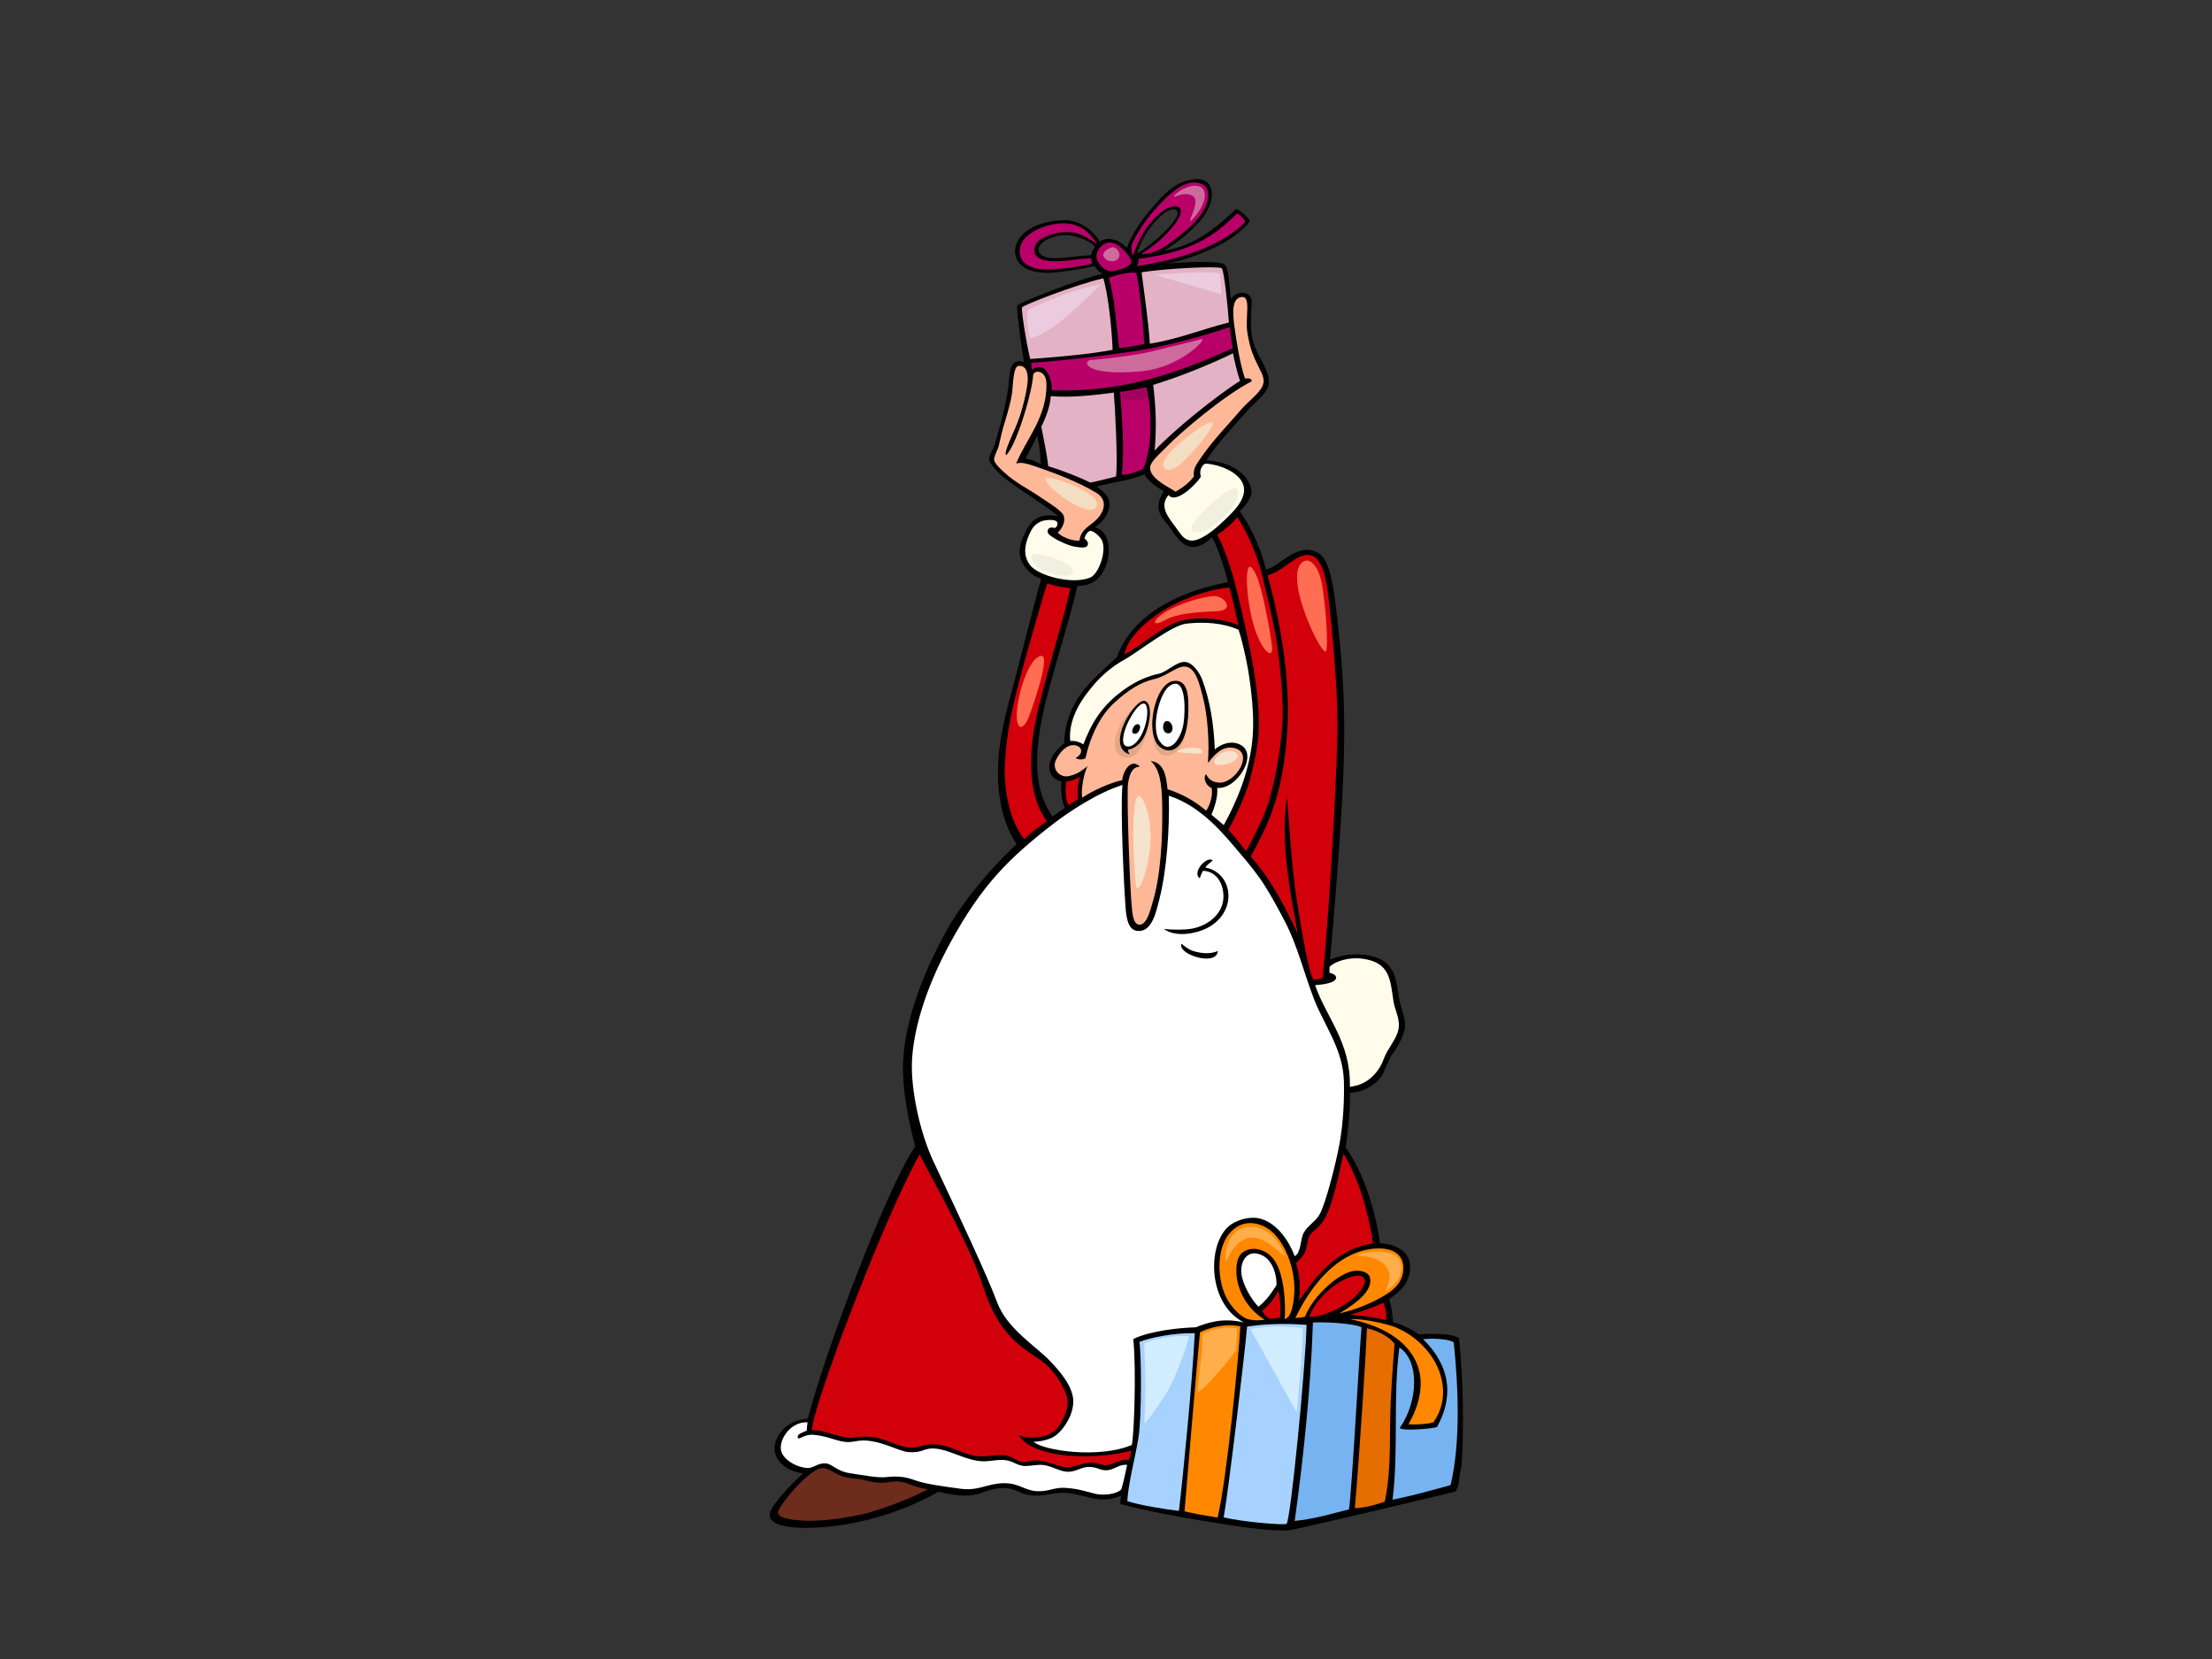 <?xml version="1.0" encoding="utf-8"?>
<!-- Generator: Adobe Illustrator 17.0.0, SVG Export Plug-In . SVG Version: 6.00 Build 0)  -->
<!DOCTYPE svg PUBLIC "-//W3C//DTD SVG 1.1//EN" "http://www.w3.org/Graphics/SVG/1.1/DTD/svg11.dtd">
<svg version="1.1" id="Layer_1" xmlns="http://www.w3.org/2000/svg" xmlns:xlink="http://www.w3.org/1999/xlink" x="0px" y="0px"
	 width="800px" height="600px" viewBox="0 0 800 600" enable-background="new 0 0 800 600" xml:space="preserve">
<rect x="0" y="0" width="800" height="600" fill="#333333" stroke="none"/>
<g>
	<path fill-rule="evenodd" clip-rule="evenodd" d="M527.412,537.197c0.254-1.803,0.508-3.609,0.781-5.409
		c0.041-0.264,0.136-0.495,0.255-0.706c1.204-13.67,0.655-33.949-0.802-47.138c-2.137-1.345-6.903-1.836-14.505-1.365
		c-1.874-1.314-6.235-3.744-9.309-4.359c-0.259-2.791-0.47-5.457-1.471-8.347c4.503-3.095,6.419-5.392,7.342-9.121
		c1.537-6.208-2.605-10.695-10.633-11.132c-1.448-11.285-5.995-25.932-12.435-34.665c0.448-2.653,1.767-12.239,1.613-19.749
		c5.788-0.117,10.684-4.126,11.992-7.059c1.31-2.934,2.334-5.671,3.587-7.335c1.252-1.662,3.249-4.817,4.155-8.411
		c0.78-3.087-0.92-6.643-1.652-9.727c-1.331-5.619-0.83-10.352-4.653-14.066c-4.411-4.281-14.445-4.259-20.652-1.557
		c0.93-9.83,3.548-41.223,4.421-58.626c1.089-21.701,1.39-39.235-2.374-69.461c-0.766-6.164-2.137-16.618-6.168-18.895
		c-7.804-4.409-13.922,4.84-19.083,5.965c-1.092-5.353-4.563-14.356-9.472-21.11c1.747-1.697,4.943-5.115,4.15-8.21
		c-1.476-5.758-7.588-9.68-16.213-10.217c4.421-6.885,12.011-14.662,14.97-18.112c2.959-3.45,7.922-6.45,7.664-10.604
		c-0.257-4.152-3.428-8.028-5.246-12.705c-1.947-5.01-1.065-12.717-0.986-15.587c0.063-2.285-1.13-3.339-2.873-3.568
		c-2.063-0.269-3.63,0.84-4.695,2.224c-0.441-3.636-0.546-11.003-2.244-12.439c-1.697-1.438-13.037-1.052-21.123-0.338
		c8.82-1.562,24.914-7.567,30.197-15.4c-0.339-1.275-3.235-3.701-4.906-4.415c-6.443,6.251-15.131,13.604-26.048,15.067
		c3.722-2.204,7.402-4.911,11.549-9.138c2.758-2.811,6.147-7.172,5.654-12.202c-0.262-2.668-2.315-4.899-6.383-4.445
		c-7.633,0.853-12,6.725-16.129,11.483c-3.596,4.141-6.765,9.5-8.143,13.301c-2.269-2.415-6.561-4.548-9.701-2.246
		c-2.344-3.603-7.104-8.027-13.434-7.748c-6.308,0.278-13.533,2.374-16.317,7.542c-2.574,4.781,0.16,9.273,4.633,10.639
		c5.255,1.605,9.79,0.639,14.486,0.018c3.887-0.513,8.639-1.602,8.639-1.602s1.119,2.075,3,2.795
		c-9.398,2.087-30.534,10.598-30.953,11.51c-0.418,0.912,1.644,16.432,2.439,20.368c-5.477-1.523-5.038,4.001-5.59,8.516
		c-1.093,8.898-3.98,17.409-4.641,20.312c-0.662,2.904-2.681,4.914-2.354,6.607c0.323,1.694,3.583,4.982,4.913,6.05
		c5.727,4.602,18.33,12.283,19.861,14.24c-7.874-1.191-10.219,2.192-12.673,7.977c-1.921,4.518-1.192,8.143,1.363,11.094
		c1.322,1.526,2.784,2.707,5.341,3.671c-1.927,6.587-8.638,33.124-9.804,37.586c-1.166,4.466-3.455,11.778-4.97,21.351
		c-1.516,9.572-1.855,25.602,5.935,37.033c-8.587,7.592-18.94,20.164-24.242,29.274c-9.3,15.98-17.292,36.424-16.918,52.924
		c0.206,9.11,2.436,19.707,4.437,27.055c-10.449,15.268-33.224,76.077-38.817,98.545c-5.287,0.36-8.971,2.778-10.987,6.655
		c-3.585,6.9,2.421,12.37,9.281,13.053c-4.495,3.992-11.211,11.322-11.95,14.152c-1.356,5.197,8.6,5.623,13.573,5.579
		c3.97-0.038,10.558-0.396,19.027-2.291c8.469-1.895,17.981-4.984,28.305-10.763c6.961,1.693,11.777,1.879,15.779,0.3
		c4.29-1.693,7.717-2.009,10.556-1.295c2.837,0.712,4.176,2.29,8.467,2.39c4.292,0.101,7.421-1.313,11.369-0.996
		c3.947,0.317,8.702,1.994,11.486,2.292c2.783,0.298,5.684-0.101,8.34-1.263c-0.132,0.909-0.28,2.547-0.126,3.031
		c9.197,2.397,19.024,4.283,28.958,5.918c10.281,1.691,24.511,4.066,31.828,3.559c2.307-0.159,48.039-11.041,60.389-14.012
		c0.213-0.531,0.45-1.056,0.685-1.57C527.267,537.631,527.327,537.419,527.412,537.197z M394.558,92.271
		c-3.77,0.221-9.551,1.133-13.63,1.121c-2.683-0.009-5.585-1.126-5.38-3.282c0.247-2.557,5.065-5.228,10.418-5.075
		c3.766,0.108,9.853,2.846,10.014,4.486C394.889,90.593,394.766,91.822,394.558,92.271z M370.925,165.817
		c1.315-2.715,2.958-5.409,4.118-8.3c0.89,2.787,1.259,7.245,1.344,10.279C374.558,166.847,372.718,166.173,370.925,165.817z
		 M425.583,76.125c2.638,2.56-10.726,13.915-14.303,15.466C414.065,82.138,422.947,73.566,425.583,76.125z M403.93,237.719
		c-9.904,9.009-18.364,15.765-19.103,31.156c-7.701,6.137-6.254,12.614-0.929,13.754c-0.413,4.36,0.247,7.382,1.217,9.547
		c-1.155,0.748-3.022,2.197-4.518,3.083c-6.439-9.482-6.357-20.162-4.233-32.953c2.125-12.792,10.654-38.11,13.287-50.442
		c5.43,0.201,8.84-2.955,10.444-7.597c1.941-5.613,0.882-12.416-4.12-13.546c2.346-1.749,4.816-4.022,5.222-7.614
		c0.399-3.53-2.086-5.235-4.487-7.124c5.228-1.582,12.863-2.33,17.251-4.469c0.73,2.06,4.333,4.6,6.941,6.225
		c-0.997,1.506-2.169,3.626-1.87,6.23c0.301,2.603,2.187,4.316,3.745,6.378c2.921,3.866,6.707,12.178,15.553,4.037
		c2.314,3.626,5.228,13.617,5.771,16.198C435.51,212.103,410.942,217.989,403.93,237.719z"/>
	<path fill-rule="evenodd" clip-rule="evenodd" fill="#B80068" d="M422.221,88.5c5.604-3.989,11.427-8.476,13.747-13.762
		c2.243-5.113,0.716-8.783-4.27-8.746c-4.989,0.036-10.725,5.982-14.668,10.552c-3.946,4.57-6.961,10.024-7.705,12.016
		c-0.318,0.853-0.128,2.73,0.477,3.928c1.622-5.026,4.56-11.622,11.274-16.546c1.374-1.008,3.849-1.648,5.144-1.066
		c1.974,0.887,0.072,4.406-1.303,6.157c-4.243,5.407-7.806,8.002-12.18,10.829C415.94,92.108,419.755,90.257,422.221,88.5z"/>
	<path fill-rule="evenodd" clip-rule="evenodd" fill="#B80068" d="M411.735,93.62c0.143,0.882-0.127,2.082-0.69,2.687
		c3.5-0.692,27.115-3.593,39.295-15.975c-0.147-0.959-1.864-2.756-2.975-3.13C438.991,85.507,431.126,91.04,411.735,93.62z"/>
	<path fill-rule="evenodd" clip-rule="evenodd" fill="#B80068" d="M385.447,80.786c-6.358-0.355-15.928,3.301-16.594,9.193
		c-0.626,5.535,4.252,7.512,9.877,7.492c5.68-0.024,13.727-1.321,16.404-2.222c-0.362-0.372-0.603-1.29-0.482-1.788
		c-3.596-0.095-7.933,0.98-12.496,1.024c-4.494,0.044-8.758-0.894-7.989-4.855c0.681-3.494,5.971-4.86,8.267-5.348
		c6.885-1.465,11.304,1.912,14.427,4.118C394.954,85.356,391.805,81.142,385.447,80.786z"/>
	<path fill-rule="evenodd" clip-rule="evenodd" fill="#B80068" d="M401.001,98.009c2.163,0.499,8.587-1.605,8.164-3.574
		c-0.423-1.967-4.793-7.116-8.149-6.727c-3.352,0.389-4.734,4.03-4.446,5.563C396.855,94.804,398.841,97.511,401.001,98.009z"/>
	<path fill-rule="evenodd" clip-rule="evenodd" fill="#E3B2C5" d="M441.835,97.008c-0.934-0.84-20.114,0.006-28.969,1.47
		c1.06,8.558,2.39,16.899,2.991,25.835c10.029-1.589,18.98-5.275,28.588-7.678C444.178,112.096,442.767,97.847,441.835,97.008z"/>
	<path fill-rule="evenodd" clip-rule="evenodd" fill="#B80068" d="M410.906,98.665c-3.009-0.516-8.576,1.285-9.919,1.806
		c2.279,7.769,2.695,16.617,3.739,25.394c2.569-0.084,6.509-0.974,9.139-1.434C413.339,116.443,412.181,103.109,410.906,98.665z"/>
	<path fill-rule="evenodd" clip-rule="evenodd" fill="#E3B2C5" d="M399.019,100.658c-10.286,2.358-28.971,9.719-29.363,10.486
		c-0.393,0.767,1.502,13.018,2.938,18.699c10.304-0.777,21.165-1.664,29.805-3.32C402.164,119.298,400.733,105.935,399.019,100.658z
		"/>
	<path fill-rule="evenodd" clip-rule="evenodd" fill="#FFB897" d="M431.823,172.237c-0.194-0.64-0.106-1.961,0.296-3.045
		c0.4-1.086,1.847-3.161,3.375-5.271c4.099-5.66,8.97-10.63,13.416-15.836c2.061-2.416,4.786-4.394,6.688-6.849
		c2.599-3.354,1.148-5.368-0.511-8.775c-1.658-3.406-2.915-5.938-3.92-11.883c-0.946-5.581,1.427-13.372-1.975-13.167
		c-3.402,0.205-3.525,4.716-2.823,10.108c0.703,5.392,2.007,13.803,3.876,19.357c1.537-0.117,2.362-0.053,2.49,1.002
		c-10.139,5.18-25.879,18.64-30.345,23.257c-1.959,2.027-5.15,4.768-6.096,6.735c-2.114,4.412,6.25,8.197,8.894,9.954
		C427.722,176.381,430.221,174.522,431.823,172.237z"/>
	<path fill-rule="evenodd" clip-rule="evenodd" fill="#B80068" d="M444.701,118.305c-7.377,2.543-20.814,6.373-30.969,8.123
		c-10.067,1.735-28.526,3.989-40.804,4.79c0.034,0.729,0.156,2.054,0.249,2.519c4.749-3.569,7.428,2.982,7.19,7.382
		c26.918,1.036,47.278-7.105,65.505-15.18C445.347,123.557,445.017,120.408,444.701,118.305z"/>
	<path fill-rule="evenodd" clip-rule="evenodd" fill="#E3B2C5" d="M448.47,137.752c-0.986-2.801-2.122-7.747-2.54-9.987
		c-10.327,5.034-20.993,9.012-28.853,11.428c0.892,7.835,1.298,14.362,0.534,23.751C424.1,155.923,439.906,143.115,448.47,137.752z"
		/>
	<path fill-rule="evenodd" clip-rule="evenodd" fill="#FFB897" d="M368.907,150.281c1.102-3.441,2.223-7.567,2.708-11.752
		c0.327-2.813-0.086-6.564-3.333-6.174c-1.914,0.23-1.92,7.588-2.286,9.999c-0.572,3.769-1.909,8.024-3.139,12.125
		c-0.905,3.015-1.405,6.453-1.971,7.763c-0.565,1.311-1.475,3.235-1.334,4.122c0.201,1.239,1.873,2.873,3.646,4.495
		c4.423,4.041,8.717,5.877,13.591,9.295c1.22,0.853,6.999,4.291,7.847,6.223c0.849,1.932-0.304,4.576-2.077,6.248
		c1.074,1.344,4.919,3.112,7.853,2.911c0.526-4.309,3.924-5.285,6.271-7.744c3.05-3.199,3.824-7.19-0.326-9.656
		c-6.336-3.764-14.071-6.711-19.17-8.499c-5.098-1.788-7.673-2.706-9.664-1.983c3.336-8.501,11.256-16.756,10.934-29.03
		c-0.129-4.972-4.688-4.942-4.803-2.876c-0.206,3.686-2.53,12.984-5.214,19.988c-1.173,3.059-2.469,6.516-4.531,8.924
		C362.651,163.736,367.04,156.11,368.907,150.281z"/>
	<path fill-rule="evenodd" clip-rule="evenodd" fill="#B80068" d="M405.118,141.71c0.616,9.326,1.636,20.7,0.577,30.009
		c2.746-0.054,5.585-1.117,7.745-2.129c3.432-7.663,3.308-21.388,1.101-29.561C411.457,140.72,407.839,141.497,405.118,141.71z"/>
	<path fill-rule="evenodd" clip-rule="evenodd" fill="#E3B2C5" d="M376.597,154.309c0.875,4.517,2.062,10.068,2.529,14.316
		c5.736,1.711,11.981,4.298,15.227,5.914c3.042-0.623,6.729-1.553,9.293-2.23c0.662-6.733-0.421-25.397-0.817-30.327
		c-6.414,0.847-14.762,1.928-22.816,1.287C379.848,146.818,378.226,151.06,376.597,154.309z"/>
	<path fill-rule="evenodd" clip-rule="evenodd" fill="#FFFCEB" d="M424.992,190.391c2.124,2.873,3.756,6.472,8.446,4.613
		c3.488-1.379,7.209-4.694,10.393-7.8c2.563-2.502,5.513-5.588,6.032-9.009c0.39-2.573-0.613-4.933-3.787-7.173
		c-3.851-2.721-9.664-3.568-10.363-3.263c-0.698,0.305-2.213,2.172-1.401,4.666c-1.994,3.106-9.184,9.934-11.673,6.618
		C419.049,183.092,422.639,187.209,424.992,190.391z"/>
	<path fill-rule="evenodd" clip-rule="evenodd" fill="#D2000A" d="M440.212,193.418c3.846,6.968,6.602,18.035,7.461,21.677
		c2.084,8.833,4.336,18.36,5.793,27.36c1.229,7.589,2.168,15.536,1.709,22.818c-0.296,4.646-1.458,10.074-2.623,14.802
		c-1.594,6.471-4.22,12.214-8.275,20.146c1.774,1.775,4.378,4.987,6.336,7.619c1.674-2.692,3.818-7.231,5.507-10.82
		c3.836-8.167,6.484-20.937,7.618-34.212c0.778-9.108-1.047-26.101-2.806-35.254c-0.867-4.515-2.407-10.976-4.502-19.769
		c-2.095-8.793-7.062-18.321-8.987-20.737C445.736,189.337,442.486,191.969,440.212,193.418z"/>
	<path fill-rule="evenodd" clip-rule="evenodd" fill="#FFFCEB" d="M373.077,191.63c-2.394,4.399-3.452,9.016-0.496,12.814
		c2.847,3.661,14.751,7.101,21.604,4.498c3.271-1.242,6.448-10.365,4.078-14.011c-0.513-0.79-3.092-3.503-4.31-2.814
		c-1.379,0.779-1.743,2.656-1.743,2.656s1.874,1.245,1.078,2.535c-0.658,1.064-2.728,0.67-4.295,0.452
		c-2.402-0.332-6.315-2.19-7.855-3.208c-1.54-1.018-2.693-1.706-2.113-3.006c0.557-1.244,2.524-0.577,2.524-0.577
		s0.956-0.52,0.904-1.688c-0.07-1.613-3.325-1.241-4.403-1.104C375.848,188.453,373.972,189.986,373.077,191.63z"/>
	<path fill-rule="evenodd" clip-rule="evenodd" fill="#D2000A" d="M378.809,211.018c-0.937,1.994-8.733,29.617-10.178,35.245
		c-2.538,9.867-4.572,18.577-5.18,29.784c-0.531,9.735,1.828,21.04,7.016,27.514c2.01-2.201,5.315-4.559,8.16-6.566
		c-8.132-11.023-6.195-28.485-2.793-42.058c3.628-14.487,8.786-30.967,11.287-42.226
		C384.307,212.475,380.988,211.814,378.809,211.018z"/>
	<path fill-rule="evenodd" clip-rule="evenodd" fill="#D2000A" d="M444.524,212.422c-20.765,2.589-36.828,16.066-37.804,24.261
		c5.929-3.083,13.176-9.825,19.405-11.863c6.714-2.195,16.606-1.041,21.74,1.295C446.888,221.725,445.706,215.726,444.524,212.422z"
		/>
	<path fill-rule="evenodd" clip-rule="evenodd" fill="#FFFCEB" d="M453.088,265.865c0.52-7.407-0.528-16.407-1.639-23.269
		c-0.65-4.006-2.328-11.561-3.522-14.838c-5.451-2.48-12.527-2.966-18.937-2.204c-5.388,0.639-17.582,10.403-22.216,12.953
		c-4.632,2.55-9.295,6.196-14.256,13.021c-4.963,6.829-5.914,12.78-5.44,16.481c1.868-0.214,3.601,0.462,4.725,1.192
		c2.872-7.33,6.457-14.275,15.935-20.628c3.797-2.545,7.789-4.15,11.31-4.899c3.139-0.667,6.601-4.607,9.669-4.27
		c2.828,0.309,5.235,4.145,6.087,6.413c2.733,7.27,4.227,16.127,4.544,25.23c2.138-1.851,5.454-3.22,8.627-1.984
		c7.865,3.064-0.652,16.699-7.765,15.876c0.339,3.108-0.947,7.036-2.069,9.712c1.4,1.21,2.801,2.337,4.45,3.759
		C447.292,289.922,452.195,278.531,453.088,265.865z"/>
	<path fill-rule="evenodd" clip-rule="evenodd" fill="#FFB897" d="M435.246,252.936c-1.527-6.231-2.879-11.088-6.15-11.793
		c-3.196-0.688-6.521,3.224-11.67,4.452c-5.147,1.226-9.361,3.968-14.367,8.516c-5.006,4.547-8.596,11.677-10.51,20.183
		c-1.039,0.447-2.472,0.613-3.54-0.197c3.04-1.521,2.384-4.23-0.319-4.577c-2.704-0.347-5.211,2.154-6.785,5.314
		c-1.572,3.158,1.2,6.588,4.723,5.838c3.522-0.75,5.055-2.451,6.732-3.567c-1.505,2.579-2.507,9.204-1.935,11.388
		c3.546-2.457,10.317-5.512,14.477-6.339c-0.052-2.008,2.565-8.426,6.374-4.92c-2.533,0.165-3.644,2.057-4.281,5.964
		c-0.634,3.908,0.698,39.858,1.4,45.524c0.177,1.444,0.382,5.924,2.934,5.702c2.551-0.223,3.749-5.527,4.355-7.461
		c3.221-10.29,3.836-24.299,3.64-35.858c-0.131-7.663-0.835-12.963-4.151-15.855c5.079,0.466,5.667,6.221,6.078,10.182
		c5.06,1.618,9.765,4.175,13.977,7.77c1.273-1.788,2.549-5.451,1.964-8.212c-1.683-0.58-3.307-3.256-2.047-4.993
		c0.972,1.598,1.893,2.802,4.544,3.039c6.108,0.543,13.026-10.767,5.767-12.48c-4.748-1.119-7.634,3.054-9.608,5.395
		C437.461,269.024,436.776,259.166,435.246,252.936z"/>
	<path fill-rule="evenodd" clip-rule="evenodd" fill="#D2000A" d="M385.62,282.657c-0.378,3.089-0.4,6.828,1.038,8.59
		c0.765-0.806,3.246-2.214,3.246-2.214s-0.516-4.477,0.691-8.048C388.93,281.903,386.715,282.652,385.62,282.657z"/>
	<path fill-rule="evenodd" clip-rule="evenodd" fill="#FFFFFF" d="M486.048,391.149c-0.3-11.692-7.126-20.346-10.737-29.613
		c-3.712-9.536-6.017-19.499-10.612-28.274c-2.298-4.384-4.551-8.596-7.045-12.583c-2.496-3.989-5.78-8.157-10.205-13.26
		c-4.423-5.102-12.67-15.775-24.721-19.64c0.292,12.314-0.732,26.877-3.491,37.713c-1.091,4.287-2.504,10.935-7.076,11.209
		c-4.208,0.251-4.757-4.564-5.11-8.789c-0.399-4.767-1.973-35.02-1.092-44.025c-9.205,2.913-19.418,9.737-24.993,14.043
		c-16.027,12.379-25.878,22.139-37.24,42.961c-9.555,17.51-13.382,32.317-13.887,42.729c-0.505,10.413,2.886,26.094,7.77,36.456
		c9.401,19.947,19.5,41.419,23.035,50.963c3.536,9.545,14.113,15.888,19.192,21.256c3.283,3.471,8.334,9.111,8.334,14.534
		c0,4.81-3.163,9.752-6.137,12.167c-1.939,1.578-5.661,2.412-8.234,2.435c3.417,3.168,23.477,6.219,35.52,1.17
		c0.831-3.173,1.689-26.765,0.563-38.34c6.15-2.984,16.833-4.062,22.566-4.22c4.42-1.711,9.716-3.583,17.443-1.747
		c-13.808-7.061-13.315-29.936-4.436-35.598c2.714-1.729,7.122-2.999,10.842-1.812c6.074,1.939,10.083,8.441,11.95,13.427
		c2.387-1.321,2.023-6.114,3.198-8.327c1.516-2.868,4.262-4.013,5.875-6.894c2.031-3.623,5.672-17.52,7.123-25.351
		C485.893,405.911,486.197,396.952,486.048,391.149z"/>
	<path fill-rule="evenodd" clip-rule="evenodd" fill="#D2000A" d="M483.686,266.021c0.305-10.496-0.96-29.567-2.87-46.702
		c-0.526-4.704-1.323-16.632-6.37-18.375c-5.048-1.741-9.377,5.281-16.007,7.154c4.433,15.81,7.992,35.969,7.244,53.471
		c-1.142,26.671-7.966,38.216-13.348,48.21c7.141,8.093,11.682,16.66,16.977,27.764c-1.321-8.836-6.726-30.884-3.858-49.118
		c0.382,4.436,1.914,27.104,3.391,36.107c0.939,5.715,3.774,25.051,6.073,29.757c1.342-0.006,2.482-0.192,3.418-0.567
		c1.53-13.841,3.722-49.304,4.231-60.062C483.073,282.903,483.383,276.517,483.686,266.021z"/>
	<path fill-rule="evenodd" clip-rule="evenodd" fill="#FFFCEB" d="M500.486,382.913c1.349-3.79,4.593-6.962,5.276-10.608
		c0.721-3.857-1.263-6.742-1.792-10.193c-1.174-7.674-1.168-14.107-11.319-15.405c-4.961-0.635-9.684,0.99-11.753,2.863
		c-0.137,1.183-0.062,2.278-0.062,2.278s2.536,0.414,2.375,1.849c-0.196,1.754-4.508,2.392-7.59,2.601
		c4.006,11.706,12.918,20.498,12.576,36.73C495.394,392.4,499.141,386.701,500.486,382.913z"/>
	<path fill-rule="evenodd" clip-rule="evenodd" fill="#D2000A" d="M479.789,439.354c-2.494,5.156-5.228,5.737-6.14,7.419
		c-0.911,1.683-0.876,4.868-1.91,6.548c-1.035,1.678-1.918,2.299-3.019,3.558c1.444,4.272,1.565,8.948,1.11,13.481
		c5.101-7.095,12.586-18.631,26.725-20.665c-1.718-11.825-5.166-23.306-10.64-32.464
		C484.412,423.939,482.278,434.198,479.789,439.354z"/>
	<path fill-rule="evenodd" clip-rule="evenodd" fill="#FF8800" d="M467.401,472.725c2.393-9.983-1.326-20.759-6.235-26.155
		c-3.23-3.551-9.234-6.038-14.265-2.57c-7.805,5.374-6.914,19.992-2.598,26.67c2.465,3.813,5.424,6.072,7.233,6.495
		c1.808,0.423,3.945,0.423,5.919,0.142c-6.412-3.813-9.902-10.623-10.273-16.544c-0.196-3.112,0.206-6.453,2.432-7.951
		c3.388-2.272,8.067-0.938,10.729,2.249c4.036,4.83,4.715,15.783,4.28,22.051C466.417,476.552,467.035,474.248,467.401,472.725z"/>
	<path fill-rule="evenodd" clip-rule="evenodd" fill="#FF8800" d="M499.963,468.97c2.98-1.72,7.194-4.329,7.563-9.659
		c0.648-9.341-11.278-9.255-19.368-5.214c-9.129,4.561-15.67,14.194-19.685,22.584c1.551-0.038,3.515-0.484,3.515-0.484
		s1.461-4.147,5.752-8.725c2.805-2.994,7.381-6.932,11.595-7.767c2.552-0.504,5.449,0.384,6.003,2.025
		c1.917,5.646-7.329,11.026-10.991,13.3C488.844,474.002,494.376,472.196,499.963,468.97z"/>
	<path fill-rule="evenodd" clip-rule="evenodd" fill="#FFFFFF" d="M461.657,464.805c0.175-3.084-1.123-8.732-4.983-10.707
		c-5.321-2.724-8.207,1.842-7.712,6.447c0.453,4.228,3.861,9.758,6.174,12.059C457.792,470.464,459.485,468.185,461.657,464.805z"/>
	<path fill-rule="evenodd" clip-rule="evenodd" fill="#D2000A" d="M483.687,464.168c-4.019,2.64-8.555,7.29-10.176,12.106
		c7.255-0.177,14.636-5.343,16.691-7.464c2.054-2.122,4.168-4.763,3.214-6.421C492.241,460.339,487.709,461.527,483.687,464.168z"/>
	<path fill-rule="evenodd" clip-rule="evenodd" fill="#D2000A" d="M456.425,474.021c0.562,1.056,1.29,2.206,2.827,2.927
		c1.061-0.151,3.655-0.298,3.655-0.298s0.683-5.643-0.564-9.81C460.52,470.201,458.729,472.277,456.425,474.021z"/>
	<path fill-rule="evenodd" clip-rule="evenodd" fill="#D2000A" d="M500.255,471.101c-3.077,1.643-8.4,3.367-11.929,4.333
		c3.506,0.372,9.998,1.13,12.796,2.032C501.783,475.523,501.037,472.679,500.255,471.101z"/>
	<path fill-rule="evenodd" clip-rule="evenodd" fill="#FF8800" d="M516.162,488.472c-2.955-3.542-6.432-6.223-10.873-8.2
		c-4.254-1.896-14.794-3.672-16.765-3.107c19.725,3.955,32.458,17.42,20.883,37.921c2.095,0.274,7.304-0.076,9.034-0.705
		C524.488,505.752,521.958,495.422,516.162,488.472z"/>
	<path fill-rule="evenodd" clip-rule="evenodd" fill="#77B3F0" d="M492.41,479.974c-3.976-1.634-15.367-1.932-17.571-1.631
		c-0.788,24.079-3.602,50.338-6.591,71.718c6.805-0.637,12.981-2.492,19.625-4.174C488.913,539.541,491.621,489.437,492.41,479.974z
		"/>
	<path fill-rule="evenodd" clip-rule="evenodd" fill="#A7D2FF" d="M451.027,479.781c-0.611,7.7-6.49,57.729-8.461,69.016
		c6.854,1.597,21.245,2.843,22.695,2.348c1.451-0.495,6.901-56.354,7.284-71.969C468.37,478.756,459.129,478.482,451.027,479.781z"
		/>
	<path fill-rule="evenodd" clip-rule="evenodd" fill="#D2000A" d="M368.433,519.106c2.534,1.176,8.262,1.291,11.997-0.9
		c2.936-1.724,6.117-7.849,5.65-12.076c-0.228-2.072-3.467-9.711-9.525-14.049c-6.06-4.338-15.151-8.459-20.96-26.678
		c-5.021-15.749-19.584-40.87-22.979-47.935c-13.485,24.109-38.78,91.605-39.003,99.777c4.283-0.452,10.663,3.435,15.537,2.638
		c8.828-1.444,12.644,2.291,17.981,3.388c5.337,1.095,5.916-1.196,11.137-0.897c5.22,0.298,9.514,3.189,13.803,4.084
		c4.294,0.897,8.818-0.797,11.718-0.099c2.9,0.698,3.899,1.941,5.418,2.285c1.721,0.39,2.841-0.31,4.446-0.418
		c5.19-0.351,8.933,2.589,12.647,2.414c3.144-0.151,6.291-2.125,9.799-1.582c1.566,0.242,2.825,1.03,4.263,0.848
		c2.61-0.328,4.975-2.418,7.886-1.874c0.371-0.893,0.774-2.244,1.02-3.422C397.289,527.922,374.12,528.024,368.433,519.106z"/>
	<path fill-rule="evenodd" clip-rule="evenodd" fill="#E66D00" d="M489.987,545.466c3.526-0.083,7.884-1.322,10.822-2.367
		c1.979-8.933,1.843-18.855,1.962-28.527c0.124-10.415,0.938-19.679,1.592-28.627c-2.249-2.666-5.725-4.541-9.974-5.568
		C493.909,491.216,491.841,524.173,489.987,545.466z"/>
	<path fill-rule="evenodd" clip-rule="evenodd" fill="#FF8800" d="M433.991,481.807c-0.748,7.069-5.413,62.334-5.586,64.791
		c3.014,0.758,8.549,1.72,11.939,2.268c3.323-13.21,7.903-60.833,8.242-69.136C443.558,478.429,437.115,480.228,433.991,481.807z"/>
	<path fill-rule="evenodd" clip-rule="evenodd" fill="#A7D2FF" d="M412.071,485.323c0.712,3.506,0.931,26.874-0.345,34.686
		c-1.273,7.814-3.554,15.751-4.03,22.869c4.101,1.465,14.043,3.038,18.672,3.549c1.404-11.602,4.776-45.57,5.745-64.256
		C425.158,481.941,415.584,483.794,412.071,485.323z"/>
	<path fill-rule="evenodd" clip-rule="evenodd" fill="#77B3F0" d="M514.679,484.34c13.543,13.31,8.101,26.142,5.047,31.717
		c-1.452,0.708-13.257,1.585-13.46,0.363c6.746-9.689,7.104-24.395-0.156-29.061c-2.386,17.453-0.222,37.206-2.475,55.035
		c6.86-1.361,14.219-3.406,20.984-5.29c3.798-15.958,2.71-36.41,1.147-51.568C524.949,484.517,519.015,483.807,514.679,484.34z"/>
	<path fill-rule="evenodd" clip-rule="evenodd" fill="#FFFFFF" d="M400.476,531.723c-2.659,0.22-3.364-1.161-6.636-1.187
		c-2.739-0.022-4.53,1.73-7.584,1.752c-2.859,0.018-5.965-2.185-9.098-2.47c-2.032-0.184-4.174,0.39-6.367,0.381
		c-2.457-0.011-3.935-1.363-6.01-1.9c-2.987-0.771-5.977,0.202-9.02,0.2c-5.751,0-11.849-3.926-16.876-4.529
		c-5.026-0.602-4.563,1.589-10.363,1.191c-3.974-0.272-11.717-5.481-19.257-3.885c-5.418,1.146-8.236-1.794-15.094-2.357
		c-3.599-0.296-5.26,2.172-5.653,0.979c-0.391-1.193,1.856-1.877,3.253-2.486c0.008-0.712,0.122-2.173,0.294-3.003
		c-6.697-0.409-11.394,7.63-9.104,11.483c2.29,3.853,8.091,5.447,10.064,4.949c1.971-0.499,3.02-1.682,5.512-1.589
		c2.493,0.093,3.769,2.784,8.989,3.581c5.221,0.797,10.035,1.694,12.76,1.396c5.453-0.599,7.656,0.099,11.137,1.295
		c3.48,1.196,9.279,1.992,15.893,2.89c6.612,0.897,9.745-1.892,15.545-1.992c5.801-0.101,7.656,2.688,12.181,2.889
		c4.524,0.198,6.033-1.494,10.44-1.195c4.409,0.298,7.309,1.295,10.441,2.092c3.132,0.797,8.019,0.203,9.631-1.595
		c0.822-2.901,1.602-6.31,2.086-8.844C404.604,529.539,403.135,531.504,400.476,531.723z"/>
	<path fill-rule="evenodd" clip-rule="evenodd" fill="#6D2C1C" d="M294.62,531.967c-5.773,3.658-13.56,13.587-13.275,15.222
		c0.36,2.068,5.792,2.507,8.203,2.704c5.941,0.486,14.265-0.517,21.341-2.011c7.077-1.495,18.614-5.972,24.709-9.267
		c-3.132-0.399-6.512-1.702-7.425-2.092c-3.246-1.395-7.078-0.373-8.236-0.3c-4.755,0.298-7.054-1.255-10.672-1.494
		C300.217,534.13,299.791,528.689,294.62,531.967z"/>
	<path fill-rule="evenodd" clip-rule="evenodd" d="M433.574,314.098c0.978-1.809,2.52-2.868,3.394-3.155
		c0.793-0.256,1.485,0.031,1.615,0.289c-0.969,0.816-2.128,1.606-2.618,2.535c10,1.834,11.979,16.1,0.436,21.972
		c-3.495,1.776-11.185,3.515-15.464,0.192c3.333,0.443,7.639,0.397,10.273-0.101c5.624-1.059,11.342-5.309,11.276-11.775
		c-0.044-3.952-2.04-8.833-7.356-9.131c-0.509,0.712-0.915,1.771-1.184,2.695C432.905,317.157,432.779,315.568,433.574,314.098z"/>
	<path fill-rule="evenodd" clip-rule="evenodd" d="M440.458,343.947c-0.477,5.802-14.916,1.136-13.138-2.656
		c0.698,0.697,2.742,2.193,4.066,2.611C435.57,345.216,438.445,344.793,440.458,343.947z"/>
	<path fill-rule="evenodd" clip-rule="evenodd" fill="#F1F0E0" d="M377.332,206.475c-3.023-1.169-5.6-5.447-3.745-6.001
		c1.855-0.555,8.706,1.163,12.774,3.811C390.427,206.935,387.573,210.433,377.332,206.475z"/>
	<path fill-rule="evenodd" clip-rule="evenodd" fill="#F1F0E0" d="M436.364,183.761c3.418-3.21,11.076-9.851,11.435-6.092
		c0.359,3.761-2.967,7.645-8.378,12.079C434.011,194.183,425.034,194.397,436.364,183.761z"/>
	<path fill-rule="evenodd" clip-rule="evenodd" fill="#EBCBDD" d="M372.093,111.947c0.65-0.623,9.776-4.346,14.423-6.03
		c4.645-1.685,11.582-3.125,11.582-3.125s-7.339,7.753-14.156,13.148c-5.415,4.282-11.472,7.472-11.66,5.888
		C372.096,120.244,370.676,113.301,372.093,111.947z"/>
	<path fill-rule="evenodd" clip-rule="evenodd" fill="#EBCBDD" d="M417.737,99.433c1.621-0.363,23.274-1.706,23.468-0.319
		c0.192,1.387,0.491,7.319,0.491,7.319L417.737,99.433z"/>
	<path fill-rule="evenodd" clip-rule="evenodd" fill="#CE6B9D" d="M394.593,130.178c3.474-0.158,16.603-1.639,22.857-3.292
		c6.254-1.652,13.888-3.277,16.904-4.204c3.013-0.928-7.184,10.325-21.705,11.613C391.365,136.182,391.598,130.315,394.593,130.178z
		"/>
	<path fill-rule="evenodd" clip-rule="evenodd" fill="#CE6B9D" d="M402.142,89.44c1.288-0.466,4.298,2.655,1.716,4.577
		C401.276,95.942,395.408,91.872,402.142,89.44z"/>
	<path fill-rule="evenodd" clip-rule="evenodd" fill="#CE6B9D" d="M424.729,70.732c1.621-2.111,7.496-4.984,9.965-2.762
		c2.47,2.222,0.255,7.512-3.294,11.194c-3.551,3.682,3.389-6.254-0.005-8.298C428.001,68.823,423.538,72.289,424.729,70.732z"/>
	<path fill-rule="evenodd" clip-rule="evenodd" fill="#A1005D" d="M405.729,142.182c0,0,1.517-0.142,3.954-0.614
		c2.437-0.471,4.473-1.124,4.473-1.124s0.56,1.747,0.732,2.792c0.174,1.043-3.779,1.571-5.591,1.36
		c-1.811-0.21-3.431-0.07-3.517-0.59C405.695,143.484,405.729,142.182,405.729,142.182z"/>
	<path fill-rule="evenodd" clip-rule="evenodd" fill="#F4DEC1" d="M424.548,162.184c3.646-3.399,10.505-8.815,13.453-9.387
		c2.95-0.57-6.415,11.209-11.415,15.305C421.585,172.202,417.276,168.968,424.548,162.184z"/>
	<path fill-rule="evenodd" clip-rule="evenodd" fill="#F4DEC1" d="M379.532,172.825c3.72,0.313,18.892,6.003,17.073,10.21
		C393.998,189.07,372.948,172.273,379.532,172.825z"/>
	<path fill-rule="evenodd" clip-rule="evenodd" fill="#FF6D53" d="M472.074,202.818c2.067-0.68,5.064,2.412,6.109,8.94
		c1.045,6.529,2.196,18.098,1.563,23.333C479.117,240.325,462.457,205.984,472.074,202.818z"/>
	<path fill-rule="evenodd" clip-rule="evenodd" fill="#FF6D53" d="M421.216,221.526c4.685-3.102,13.848-5.807,17.76-5.94
		c3.915-0.13,7.924,5.198,1.072,5.48c-6.85,0.282-14.441,0.76-18.66,3.194C417.167,226.694,415.99,224.991,421.216,221.526z"/>
	<path fill-rule="evenodd" clip-rule="evenodd" fill="#FF6D53" d="M454.566,208.553c1.952,4.545,4.627,18.566,5.431,24.88
		c0.807,6.314-4.681,1.376-7.304-10.014C450.071,212.029,450.2,198.388,454.566,208.553z"/>
	<path fill-rule="evenodd" clip-rule="evenodd" fill="#FF6D53" d="M368.849,250.911c1.489-6.336,4.518-13.342,7.706-13.7
		c3.185-0.354-1.611,14.243-4.252,21.538C369.658,266.044,365.808,263.867,368.849,250.911z"/>
	<path fill-rule="evenodd" clip-rule="evenodd" fill="#F5E3CE" d="M409.916,303.943c-0.108-4.803,0.029-15.288,1.738-16.034
		c1.708-0.747,5.237,8.139,4.314,18.165c-0.925,10.025-4.516,17.764-5.072,14.405C410.34,317.118,410.038,309.077,409.916,303.943z"
		/>
	<path fill-rule="evenodd" clip-rule="evenodd" fill="#F5E3CE" d="M439.837,273.969c1.11-1.46,3.851-3.048,6.422-2.103
		c2.571,0.944,1.21,3.261-1.805,4.206C441.441,277.014,437.409,277.156,439.837,273.969z"/>
	<path fill-rule="evenodd" clip-rule="evenodd" fill="#F5E3CE" d="M426.921,271.142c2.405-0.752,7.051-1.309,7.917,0.382
		c0.861,1.691-3.272,0.826-4.961,0.793C428.19,272.283,423.907,272.085,426.921,271.142z"/>
	<path fill-rule="evenodd" clip-rule="evenodd" fill="#E3A788" d="M410.057,255.961c-2.33,1.815-7.237,8.112-6.868,13.587
		c0.303,4.439,4.279,5.109,6.651,3.929c2.368-1.181,3.935-5.133,4.624-7.607C416.193,259.657,415.366,251.827,410.057,255.961z"/>
	<path fill-rule="evenodd" clip-rule="evenodd" d="M415.489,261.357c-1.311,6.485-4.22,9.116-7.535,9.785
		c-0.043,0.594,0.231,1.058,0.599,1.698c-7.954-2.46-0.577-16.168,3.959-18.994C414.713,252.473,416.799,254.872,415.489,261.357z"
		/>
	<path fill-rule="evenodd" clip-rule="evenodd" fill="#FFFFFF" d="M408.301,260.539c-2.014,3.908-2.961,8.443-1.18,9.241
		c2.454,1.097,5.411-2.338,6.843-6.718c1.434-4.379,1.216-8.28-0.129-8.593C412.492,254.156,410.321,256.631,408.301,260.539z"/>
	<path fill-rule="evenodd" clip-rule="evenodd" d="M411.068,261.972c2.122-0.558,1.298,3.303-0.538,3.416
		C408.574,265.512,409.721,262.327,411.068,261.972z"/>
	<path fill-rule="evenodd" clip-rule="evenodd" fill="#E3A788" d="M416.935,261.009c-0.405,3.895,0.083,11.161,3.697,12.126
		c3.049,0.815,6.416-1.88,7.558-5.54c0.806-2.589,1.805-9.115,1.012-13.37C428.409,249.97,418.17,249.093,416.935,261.009z"/>
	<path fill-rule="evenodd" clip-rule="evenodd" d="M424.348,246.296c4.943-0.747,5.373,4.781,5.445,8.452
		c0.122,6.097-0.689,10.905-2.639,13.852c-2.29,3.459-5.489,3.451-7.864,1.345C413.976,265.233,417.558,247.323,424.348,246.296z"/>
	<path fill-rule="evenodd" clip-rule="evenodd" fill="#FFFFFF" d="M422.539,248.433c-3.289,2.916-6.354,14.669-3.211,19.546
		c3.652,5.663,8.076-1.251,8.751-6.553c0.644-5.039,0.652-13.961-2.864-14.151C424.412,247.231,423.356,247.705,422.539,248.433z"/>
	<path fill-rule="evenodd" clip-rule="evenodd" d="M422.334,260.801c2.093,0.431,2.471,4.554,0.034,4.409
		C419.932,265.066,420.239,260.371,422.334,260.801z"/>
	<path fill-rule="evenodd" clip-rule="evenodd" fill="#D2EDFF" d="M413.801,485.751c0,0,3.37-1.399,8.653-2.14
		c5.288-0.744,7.677-0.244,7.677-0.244s-4.234,14.183-8.555,20.863c-4.323,6.683-7.71,11.263-7.68,10.101
		c0.032-1.16,0.454-10.725,0.306-17.018C414.053,491.02,413.801,485.751,413.801,485.751z"/>
	<path fill-rule="evenodd" clip-rule="evenodd" fill="#D2EDFF" d="M452.205,480.615c0,0,4.36-0.69,8.914-0.858
		c4.547-0.17,10.083,0.549,10.083,0.549s-0.196,7.284-0.65,12.827c-0.456,5.544-1.594,17.668-1.594,17.668L452.205,480.615z"/>
	<path fill-rule="evenodd" clip-rule="evenodd" fill="#FFAE4C" d="M434.88,482.524c0,0,2.772-1.593,6.32-2.128
		c3.551-0.536,6.261,0.04,6.261,0.04s-0.396,7.106-0.413,7.8c-0.021,0.694-14.228,18.021-13.931,14.556
		c0.295-3.465,0.991-9.011,1.337-12.032C434.851,487.295,434.88,482.524,434.88,482.524z"/>
	<path fill-rule="evenodd" clip-rule="evenodd" fill="#FFAE4C" d="M491.735,453.564c2.317-0.835,12.978-2.51,14.694,2.855
		c1.716,5.366-2.597,8.693-4.875,10.353c-2.281,1.661,3.724-4.512-0.62-9.184C496.593,452.916,488.098,454.876,491.735,453.564z"/>
	<path fill-rule="evenodd" clip-rule="evenodd" fill="#FFAE4C" d="M443.159,455.249c-0.092-2.452,0.907-10.537,7.762-11.466
		c6.852-0.928,11.177,4.382,13.283,9.116c2.105,4.737-6.019-6.837-12.77-5.161C444.683,449.417,443.303,459.092,443.159,455.249z"/>
</g>
</svg>
